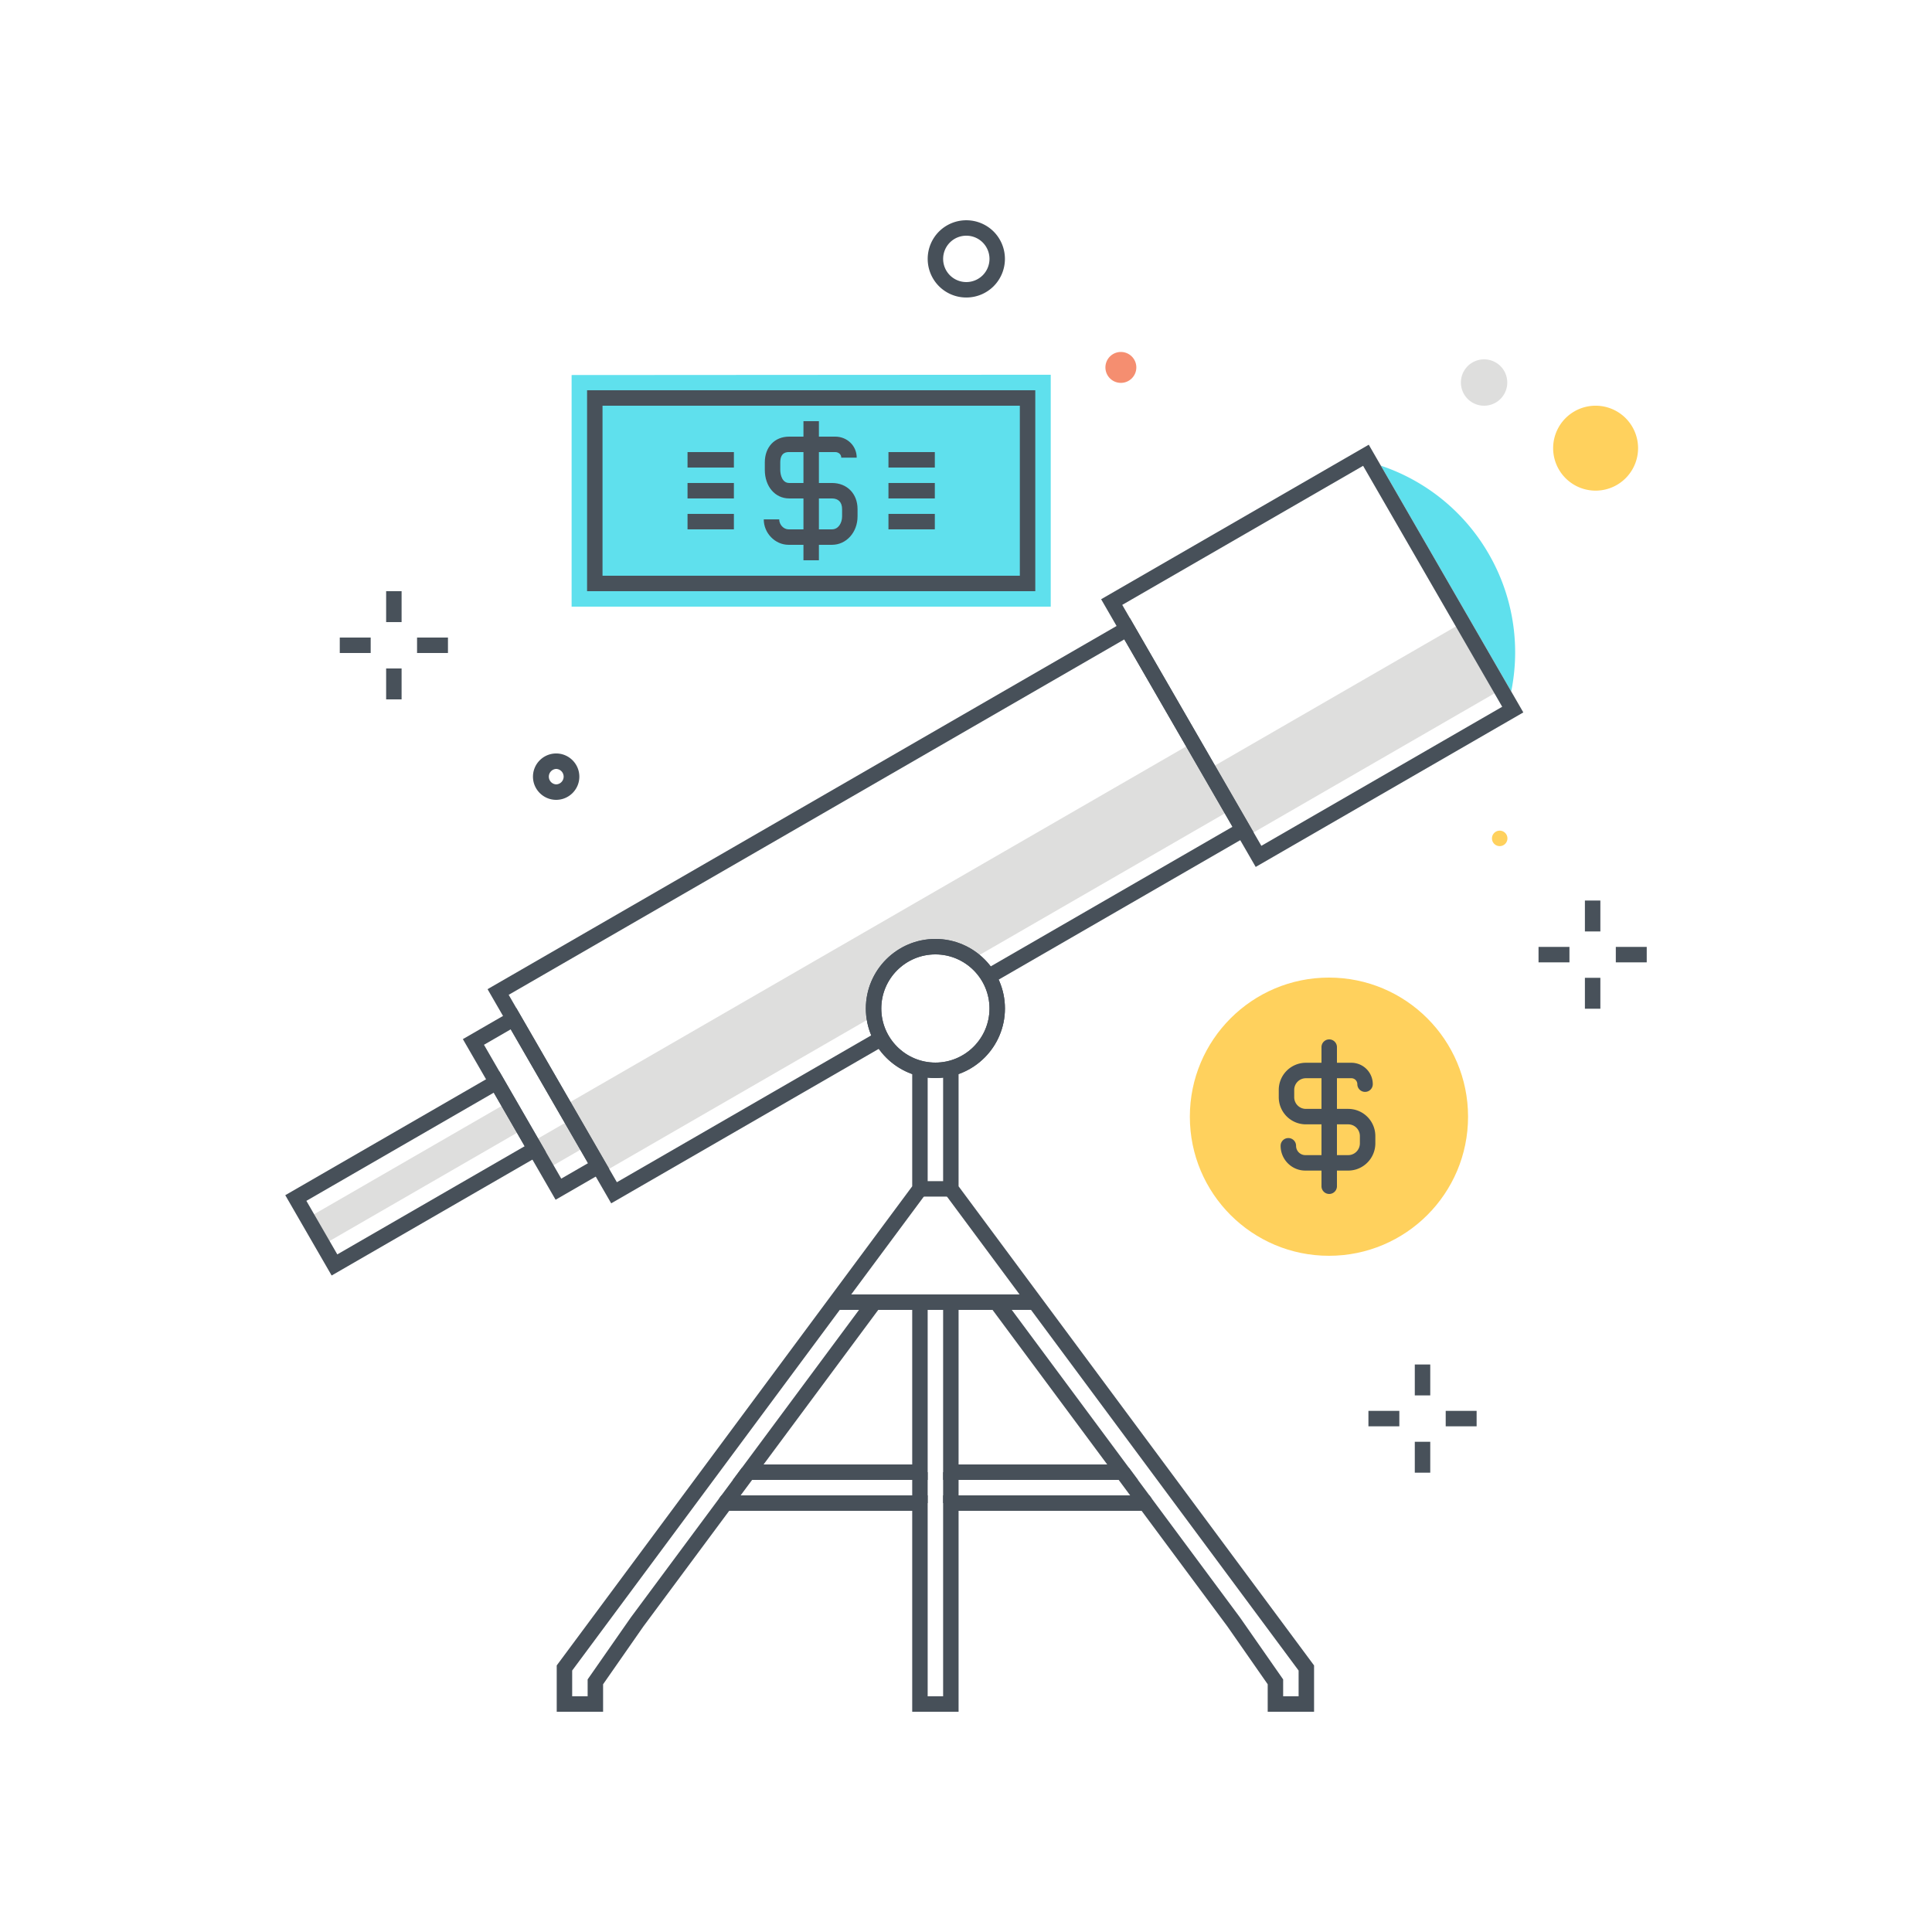 <?xml version="1.0" encoding="utf-8"?><svg xmlns="http://www.w3.org/2000/svg" width="250" height="250" viewBox="0 0 250 250"><g fill="none" fill-rule="evenodd"><path fill="#DEDEDD" d="M113.04 130.499a8 8 0 0 1 8-8c1.8 0 3.456.601 4.793 1.605l33.519-19.352-5-8.66-81.396 46.994 5 8.66 35.146-20.292a8.133 8.133 0 0 1-.062-.955"/><path fill="#5FE0ED" d="M178.684 60.259l16.866 29.213a25.406 25.406 0 0 0-2.909-17.795 25.407 25.407 0 0 0-13.957-11.418"/><path fill="#DEDEDD" d="M67.76 146.086l-25.981 15-2-3.465 25.981-15 2 3.465M73.956 144.818l-5.196 3 2 3.464 5.196-3-2-3.464M189.25 80.562l-32.898 18.994 5 8.66 32.898-18.994-5-8.66"/><path fill="#475059" d="M39.646 155.39l4 6.928 24.248-14-4-6.928-24.248 14zm3.268 9.66l-6-10.392 27.713-16 6 10.392-27.713 16z"/><path fill="#475059" d="M62.626 135.194l10 17.32 3.464-2-10-17.32-3.464 2zm9.268 20.053l-12-20.786 6.929-4 12 20.786-6.929 4z"/><path fill="#475059" d="M79.09 155.71l-16-27.712 83.128-47.995 16 27.713-33.668 19.439-1-1.733 31.936-18.438-14-24.248-79.663 45.994 14 24.248 34.023-19.644 1 1.733L79.09 155.71"/><path fill="#475059" d="M145.218 78.272l18 31.177 31.166-17.994-18-31.177-31.166 17.994zm17.268 33.909l-20-34.641 34.631-19.995 20 34.642-34.631 19.994zm-41.446 11.318c-3.86 0-7 3.14-7 7 0 3.859 3.14 7 7 7 3.859 0 7-3.141 7-7 0-3.86-3.141-7-7-7zm0 16c-4.963 0-9-4.038-9-9 0-4.963 4.037-9 9-9 4.962 0 9 4.037 9 9 0 4.962-4.038 9-9 9z"/><path fill="#475059" d="M121.04 123.499c-3.86 0-7 3.14-7 7 0 3.859 3.14 7 7 7 3.859 0 7-3.141 7-7 0-3.86-3.141-7-7-7zm0 16c-4.963 0-9-4.038-9-9 0-4.963 4.037-9 9-9 4.962 0 9 4.037 9 9 0 4.962-4.038 9-9 9zM118.04 194.499h2v-4h-2zM122.04 194.499h2v-4h-2zM94.656 195.094l-1.606-1.191 2.968-4 1.605 1.191-2.967 4M147.424 195.094l-2.967-4 1.605-1.191 2.968 4-1.606 1.191M119.04 154.837h4v-2h-4z"/><path fill="#475059" d="M98.808 189.499h19.232v-20h-4.394l-14.838 20zm21.232 2H94.834l17.806-24h7.4v24zm4-2h19.232l-14.838-20h-4.394v20zm23.207 2H122.04v-24h7.4l17.807 24zm22.793 30h-6v-3.555l-5.22-7.491-11.096-14.954H124.04v26h-6v-26H94.356l-11.113 14.978-5.203 7.467v3.555h-6v-5.992l46-62v-15.004h2v15.664l-46 62v3.332h2v-2.184l5.58-8.006 11.73-15.81h26.69v26h2v-26h26.69l11.713 15.787 5.597 8.029v2.184h2v-3.332l-46-62v-15.664h2v15.004l46 62v5.992z"/><path fill="#475059" d="M108.04 169.499h26v-2h-26z"/><path fill="#DEDEDD" d="M195.04 49.499a3 3 0 1 1-6 0 3 3 0 0 1 6 0"/><path fill="#475059" d="M125.041 30.5c-.769 0-1.538.293-2.123.877a3.008 3.008 0 0 0 0 4.244 3.004 3.004 0 0 0 4.244 0 3.006 3.006 0 0 0 0-4.244 2.996 2.996 0 0 0-2.121-.877zm-.001 7.997a4.988 4.988 0 0 1-3.536-1.462 5.01 5.01 0 0 1 0-7.072 5.008 5.008 0 0 1 7.072 0 5.01 5.01 0 0 1 0 7.072 4.988 4.988 0 0 1-3.536 1.462zM71.966 99.498a1.002 1.002 0 0 0 0 2.001 1.001 1.001 0 0 0 0-2.001zm0 4.001c-1.654 0-3-1.346-3-3a3.004 3.004 0 0 1 3-3.001c1.655 0 3 1.346 3 3.001 0 1.654-1.345 3-3 3z"/><path fill="#F58E70" d="M147.04 47.499a2 2 0 1 1-3.999.001 2 2 0 0 1 3.999-.001"/><path fill="#48515A" d="M205.086 120.529h2v-4h-2zM205.086 130.529h2v-4h-2zM209.086 124.529h4v-2h-4zM199.086 124.529h4v-2h-4z"/><path fill="#FFD15D" d="M195.061 108.487a1 1 0 1 1-2 0 1 1 0 0 1 2 0"/><path fill="#48515A" d="M183.074 180.565h2v-4h-2zM183.074 190.565h2v-4h-2zM187.074 184.565h4v-2h-4zM177.074 184.565h4v-2h-4zM49.966 80.498h2v-4h-2zM49.966 90.499h2v-4h-2zM53.966 84.498h4v-2h-4zM43.966 84.498h4v-2h-4z"/><path fill="#FFD15D" d="M189.966 144.499c0-9.942-8.059-18-18-18s-18 8.058-18 18c0 9.941 8.059 18 18 18s18-8.059 18-18"/><path fill="#475059" d="M174.46 151.472h-5.559c-1.759 0-3.19-1.439-3.19-3.208a1 1 0 1 1 2 0 1.2 1.2 0 0 0 1.19 1.208h5.559c.832 0 1.508-.683 1.508-1.524v-.95a1.51 1.51 0 0 0-1.508-1.508h-5.481a3.511 3.511 0 0 1-3.508-3.508v-.951a3.512 3.512 0 0 1 3.508-3.509h5.892a2.77 2.77 0 0 1 2.767 2.768 1 1 0 1 1-2 0 .77.77 0 0 0-.767-.768h-5.892a1.51 1.51 0 0 0-1.508 1.509v.951a1.51 1.51 0 0 0 1.508 1.508h5.481a3.511 3.511 0 0 1 3.508 3.508v.95c0 1.943-1.573 3.524-3.508 3.524"/><path fill="#475059" d="M172 154.498a1 1 0 0 1-1-1v-18a1 1 0 1 1 2 0v18a1 1 0 0 1-1 1"/><path fill="#5FE0ED" d="M73.966 78.498V48.53l62-.039v30.007h-62"/><path fill="#48515A" d="M107.657 70.498h-5.615c-1.741 0-3.212-1.506-3.212-3.291h2c0 .688.566 1.291 1.212 1.291h5.615c.85 0 1.309-.861 1.309-1.67v-.96c0-.87-.477-1.37-1.309-1.37h-5.536c-1.829 0-3.155-1.554-3.155-3.697v-.961c0-1.999 1.268-3.341 3.155-3.341h5.951c1.561 0 2.785 1.194 2.785 2.719h-2c0-.472-.395-.719-.785-.719h-5.951c-.316 0-1.155 0-1.155 1.341v.961c0 .631.243 1.697 1.155 1.697h5.536c1.948 0 3.309 1.386 3.309 3.37v.96c0 2.058-1.454 3.67-3.309 3.67"/><path fill="#48515A" d="M103.966 72.499h2v-18h-2zM114.966 64.498h6v-2h-6zM114.966 68.498h6v-2h-6zM114.966 60.499h6v-2h-6zM88.966 64.498h6v-2h-6zM88.966 60.499h6v-2h-6zM88.966 68.498h6v-2h-6z"/><path fill="#48515A" d="M77.966 74.499h54v-22h-54v22zm-2 2h58v-26h-58v26z"/><path fill="#FFD15D" d="M211.966 57.993a5.495 5.495 0 1 1-10.99 0 5.495 5.495 0 0 1 10.99 0"/></g></svg>